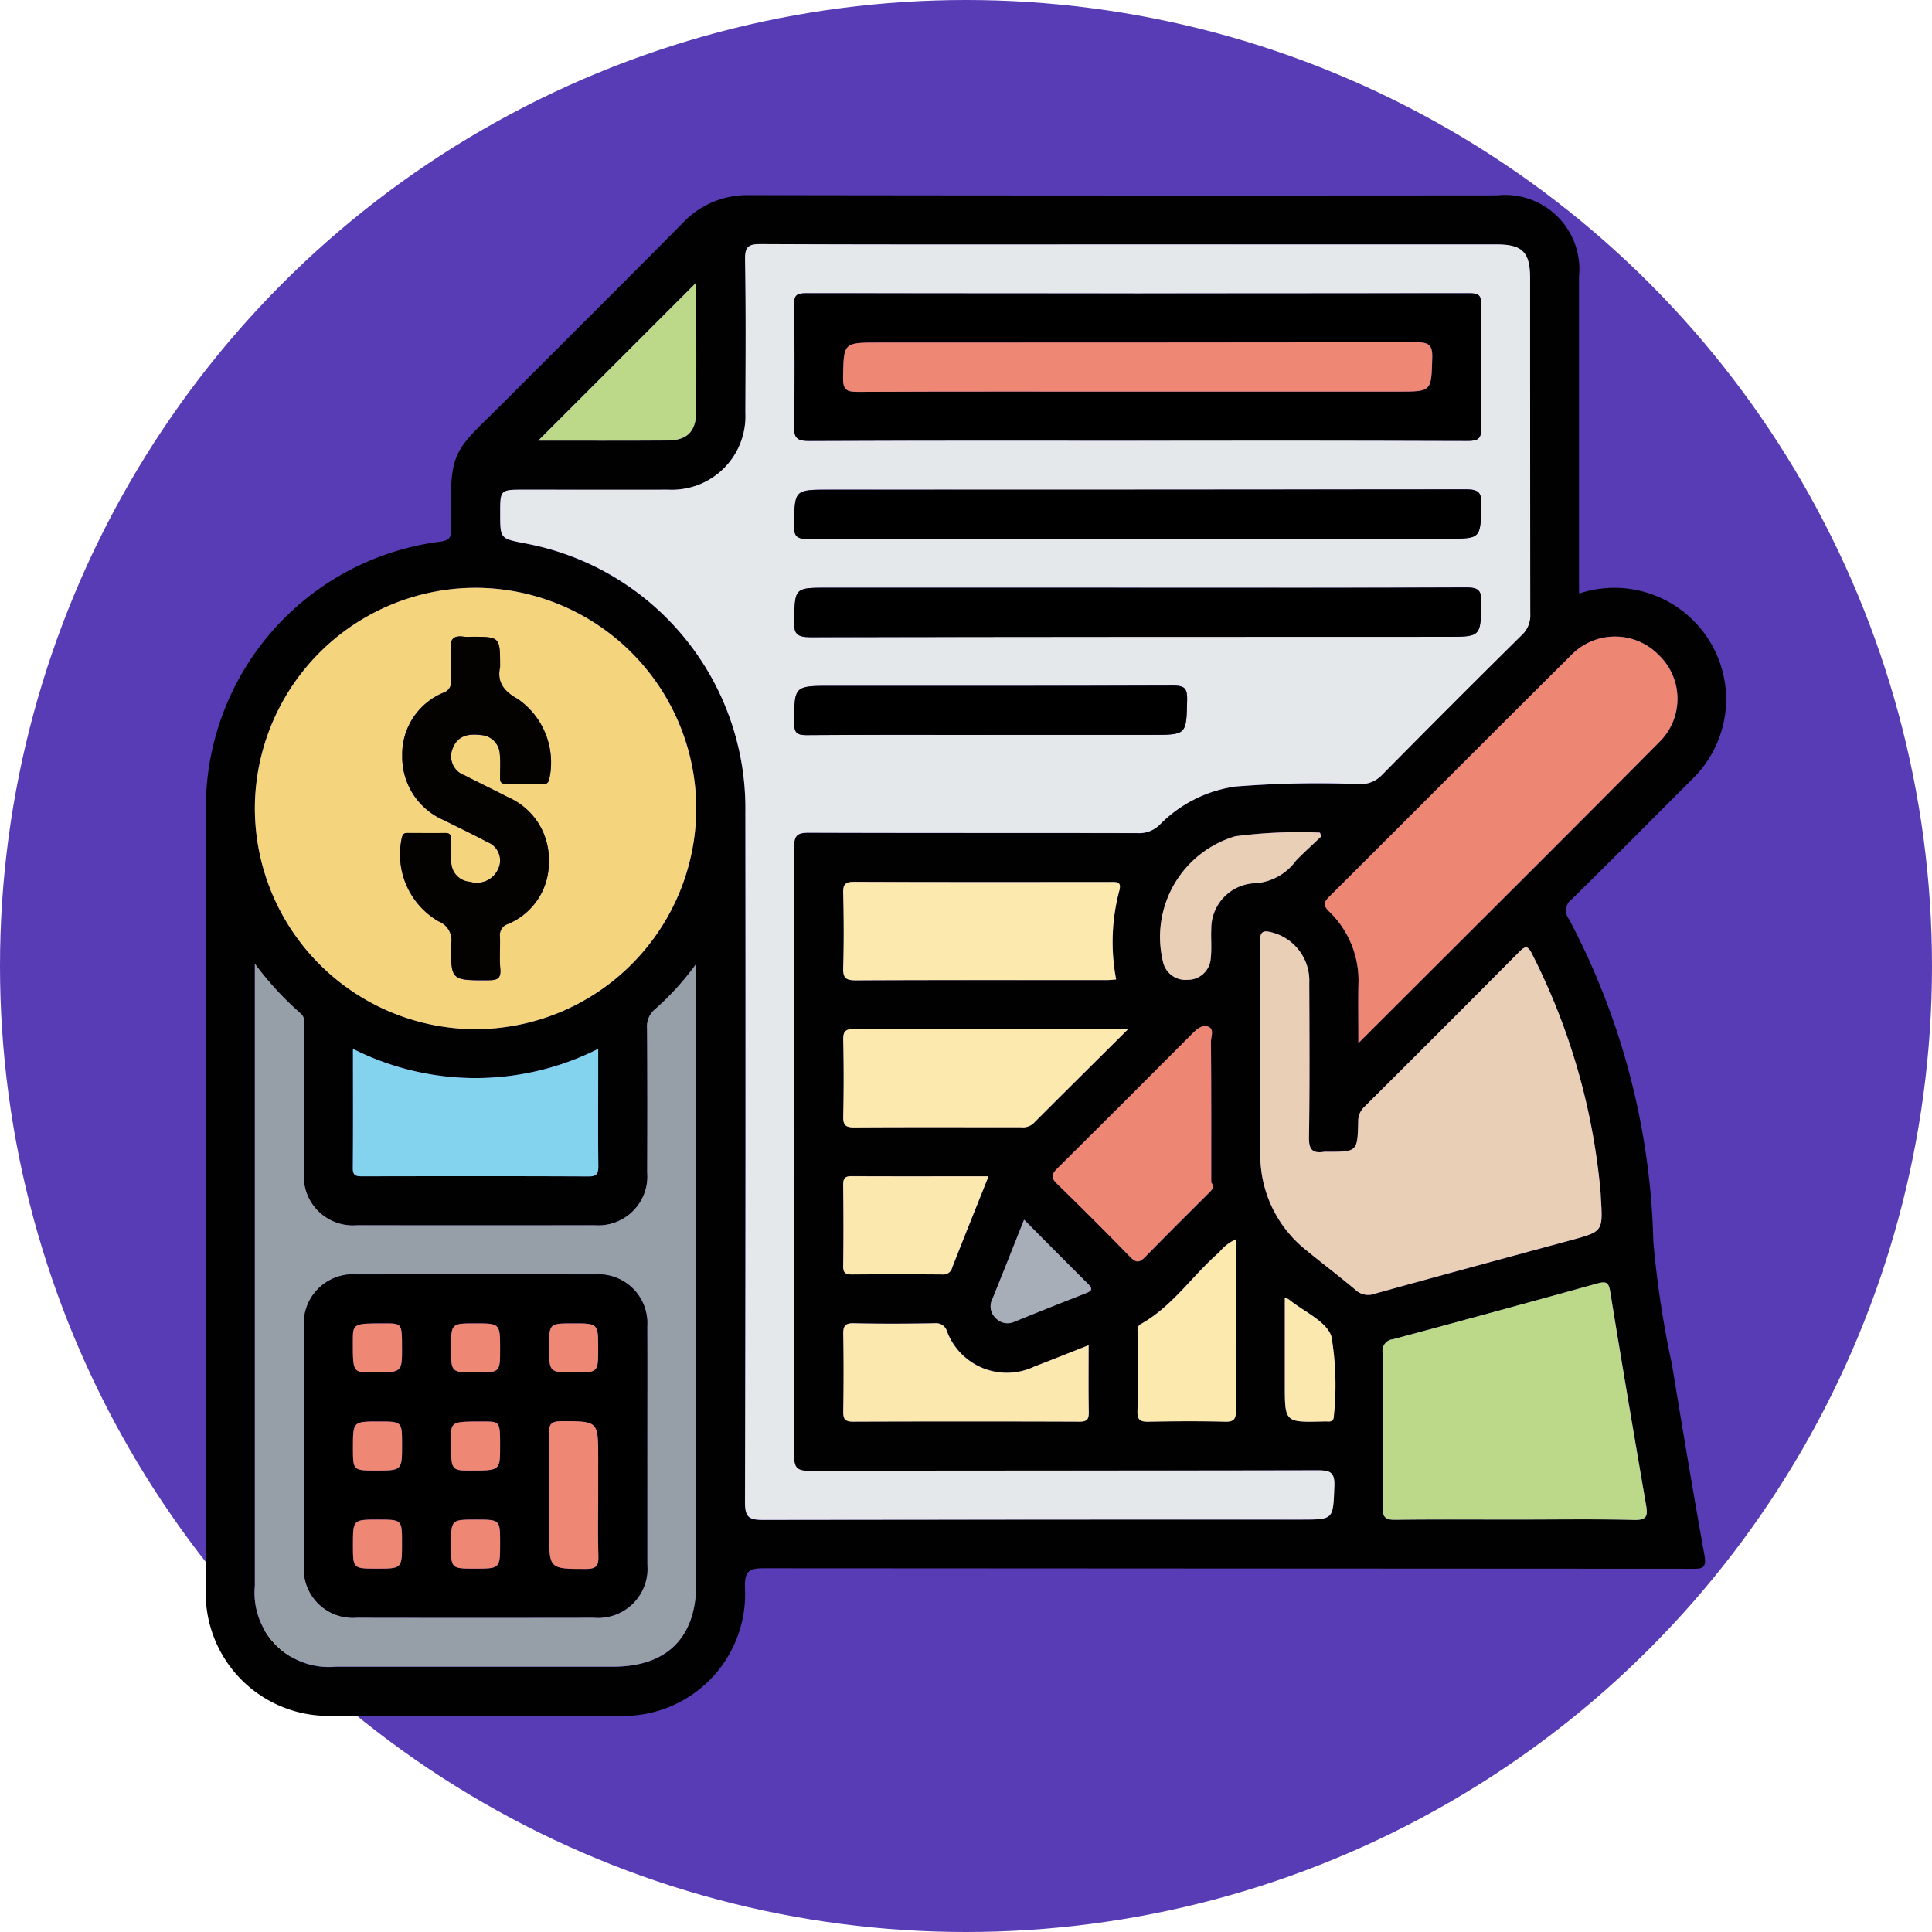 <svg xmlns="http://www.w3.org/2000/svg" width="92" height="92" viewBox="0 0 92 92">
  <g id="Grupo_963287" data-name="Grupo 963287" transform="translate(3859.719 10740.444)">
    <g id="Grupo_963197" data-name="Grupo 963197" transform="translate(-4294.719 -15081.444)">
      <circle id="Elipse_7706" data-name="Elipse 7706" cx="46" cy="46" r="46" transform="translate(435 4341)" fill="#583cb6"/>
    </g>
    <g id="Grupo_963284" data-name="Grupo 963284" transform="translate(-3473.448 -10840.648)">
      <path id="Trazado_635044" data-name="Trazado 635044" d="M-311.076,128.467a5.325,5.325,0,0,1,7,5.253,5.347,5.347,0,0,1-1.65,3.624c-1.893,1.891-3.775,3.793-5.685,5.666a.667.667,0,0,0-.143.968,34.559,34.559,0,0,1,4.014,15.353,46.649,46.649,0,0,0,.883,5.828c.5,3.043,1.007,6.085,1.554,9.12.119.658-.182.629-.642.628q-22.073-.011-44.146-.023c-.706,0-.916.129-.908.884a5.8,5.8,0,0,1-6.115,6.138q-6.713.007-13.426,0a5.844,5.844,0,0,1-6.127-6.146q0-18.424,0-36.848a12.778,12.778,0,0,1,11.189-12.919c.419-.061.5-.227.493-.605-.1-3.916.09-3.6,2.616-6.138,2.8-2.811,5.616-5.6,8.4-8.419a4.214,4.214,0,0,1,3.18-1.334q17.8.028,35.609.011a3.536,3.536,0,0,1,3.9,3.87q0,7.114,0,14.228Zm-21.371-16.621c-5.862,0-11.723.009-17.585-.014-.581,0-.776.1-.764.732.044,2.431.025,4.864.015,7.3a3.5,3.5,0,0,1-3.674,3.661c-2.286.008-4.573,0-6.859,0-1.142,0-1.142,0-1.142,1.125,0,1.2,0,1.2,1.128,1.421a12.839,12.839,0,0,1,10.547,12.837q.009,16.417-.018,32.834c0,.731.2.844.877.842q12.806-.037,25.611-.016c1.558,0,1.514,0,1.577-1.585.028-.69-.215-.764-.809-.762-8.051.019-16.1.006-24.152.026-.575,0-.768-.089-.767-.728q.037-14.483,0-28.967c0-.6.192-.693.727-.691,5.2.019,10.41.008,15.615.018a1.39,1.39,0,0,0,1.088-.418,6.282,6.282,0,0,1,3.582-1.8,49.036,49.036,0,0,1,5.9-.115,1.4,1.4,0,0,0,1.082-.434q3.3-3.353,6.653-6.658a1.284,1.284,0,0,0,.41-1.017q-.02-7.99-.009-15.979c0-1.247-.36-1.61-1.6-1.611Zm-20.668,26.891a10.531,10.531,0,0,0-10.439-10.543,10.526,10.526,0,0,0-10.579,10.473A10.532,10.532,0,0,0-363.7,149.211,10.533,10.533,0,0,0-353.116,138.737Zm0,7.361a13.262,13.262,0,0,1-1.934,2.142,1.066,1.066,0,0,0-.408.939c.016,2.286.013,4.572.006,6.859a2.333,2.333,0,0,1-2.5,2.514q-5.655.011-11.31,0A2.341,2.341,0,0,1-371.8,156c-.005-2.262,0-4.524-.006-6.786,0-.255.095-.539-.158-.75a15.22,15.22,0,0,1-2.173-2.36v.865q0,14.375,0,28.749a3.533,3.533,0,0,0,3.851,3.855q6.6,0,13.208,0c2.573,0,3.959-1.389,3.959-3.968q0-14.3,0-28.6Zm26.859,4.135c0,1.629-.008,3.258,0,4.887a5.786,5.786,0,0,0,2.209,4.636c.77.633,1.565,1.233,2.328,1.875a.882.882,0,0,0,.921.178c3.107-.865,6.222-1.7,9.335-2.548,1.523-.414,1.523-.413,1.424-2.022-.006-.1-.007-.194-.016-.291a31.14,31.14,0,0,0-3.266-11.33c-.189-.373-.305-.392-.6-.092q-3.672,3.7-7.373,7.378a.928.928,0,0,0-.3.7c-.032,1.448-.042,1.448-1.47,1.448a.938.938,0,0,0-.146,0c-.54.086-.738-.083-.728-.684.039-2.455.022-4.911.014-7.367a2.369,2.369,0,0,0-1.758-2.39c-.429-.12-.6-.063-.586.444C-326.238,146.781-326.257,148.507-326.257,150.233Zm4.671-.356c4.875-4.871,9.635-9.6,14.364-14.369a2.886,2.886,0,0,0-.08-4.133,2.9,2.9,0,0,0-4.135.015c-3.85,3.821-7.674,7.668-11.517,11.495-.281.279-.325.428-.01.736a4.557,4.557,0,0,1,1.381,3.487C-321.6,147.976-321.586,148.844-321.586,149.878Zm7.448,22.688c1.895,0,3.79-.031,5.684.018.627.016.654-.213.569-.706-.579-3.37-1.153-6.742-1.7-10.118-.07-.432-.137-.572-.611-.44q-4.867,1.358-9.75,2.66a.549.549,0,0,0-.484.643c.02,2.453.024,4.907,0,7.36-.005.488.143.6.609.594C-317.927,172.551-316.033,172.566-314.138,172.566Zm-18.983-25.72a9.539,9.539,0,0,1,.143-4.2c.143-.484-.131-.442-.439-.442-4.059,0-8.119.008-12.178-.007-.412,0-.532.111-.523.523.027,1.19.034,2.383,0,3.572-.015.484.132.6.6.594,3.986-.019,7.973-.01,11.959-.012C-333.416,146.875-333.273,146.856-333.121,146.846Zm-36.343,3.3c0,1.966.008,3.828-.007,5.69,0,.352.16.382.441.382,3.593-.006,7.187-.011,10.78.005.406,0,.475-.145.47-.5-.018-1.408-.007-2.816-.007-4.225V150.15A12.951,12.951,0,0,1-369.463,150.15Zm36.91-.937c-4.495,0-8.77.006-13.046-.009-.417,0-.528.119-.519.526q.039,1.821,0,3.643c-.01.419.121.521.527.518,2.648-.017,5.3-.01,7.944-.007a.743.743,0,0,0,.593-.192C-335.6,152.237-334.143,150.792-332.553,149.212Zm3.96,7.3c0-2.234.006-4.469-.008-6.7,0-.241.172-.595-.127-.714-.282-.112-.543.114-.758.329q-3.22,3.228-6.452,6.445c-.27.268-.282.425,0,.7q1.775,1.733,3.508,3.508c.28.287.44.246.7-.018,1-1.028,2.022-2.037,3.036-3.052C-328.564,156.866-328.41,156.739-328.593,156.511Zm-5.839,7.752c-.914.36-1.742.693-2.576,1.012a3.047,3.047,0,0,1-4.163-1.666.54.54,0,0,0-.579-.394c-1.287.023-2.576.029-3.863,0-.441-.011-.511.155-.5.542.022,1.214.02,2.43,0,3.644-.006.357.058.506.467.5q5.395-.025,10.789,0c.368,0,.441-.129.435-.462C-334.444,166.422-334.432,165.4-334.432,164.263Zm7.006-5.041a2.168,2.168,0,0,0-.787.609c-1.274,1.1-2.216,2.57-3.726,3.416-.227.128-.153.336-.154.516-.007,1.213.017,2.426-.014,3.638-.012.443.16.508.543.5,1.212-.022,2.426-.027,3.638,0,.432.011.512-.143.508-.536-.018-2.037-.008-4.075-.008-6.112Zm-33.216-38.035c2.074,0,4.113.006,6.151,0,.944,0,1.367-.436,1.372-1.39.008-1.626,0-3.252,0-4.879v-1.255Zm21.446,35.031c-2.244,0-4.381.007-6.517-.007-.329,0-.406.11-.4.418.015,1.287.017,2.574,0,3.861,0,.329.108.407.418.4q2.149-.021,4.3,0a.434.434,0,0,0,.473-.331C-340.371,159.148-339.8,157.737-339.2,156.218Zm15.848-16.189-.065-.176a23.366,23.366,0,0,0-4.034.175,5,5,0,0,0-3.446,5.944,1.1,1.1,0,0,0,1.175.89,1.092,1.092,0,0,0,1.107-1.048c.052-.456,0-.922.024-1.382a2.164,2.164,0,0,1,1.974-2.162,2.619,2.619,0,0,0,2.059-1.08C-324.168,140.788-323.75,140.416-323.347,140.03Zm-14.158,18.256c-.543,1.363-1.021,2.576-1.512,3.785a.755.755,0,0,0,.137.874.776.776,0,0,0,.927.195q1.682-.683,3.373-1.345c.258-.1.388-.187.133-.44C-335.442,160.366-336.428,159.369-337.505,158.286Zm12.416,3.707v4.139c0,1.806,0,1.806,1.81,1.763a2.166,2.166,0,0,1,.218,0c.206.016.311-.055.309-.282a13.958,13.958,0,0,0-.115-3.755c-.22-.731-1.323-1.2-2.032-1.779A1.686,1.686,0,0,0-325.089,161.993Z" transform="translate(0)" fill="#010101"/>
      <path id="Trazado_635045" data-name="Trazado 635045" d="M-298.468,117.5h17.439c1.236,0,1.6.364,1.6,1.611q0,7.99.009,15.979a1.284,1.284,0,0,1-.41,1.017q-3.348,3.308-6.653,6.658a1.4,1.4,0,0,1-1.082.434,49.036,49.036,0,0,0-5.9.115,6.282,6.282,0,0,0-3.582,1.8,1.39,1.39,0,0,1-1.088.418c-5.2-.011-10.41,0-15.615-.018-.536,0-.729.088-.727.691q.034,14.484,0,28.967c0,.639.192.729.767.728,8.051-.02,16.1-.007,24.152-.026.593,0,.837.072.809.762-.063,1.583-.019,1.585-1.577,1.585q-12.806,0-25.611.016c-.673,0-.879-.111-.877-.842q.042-16.417.018-32.834a12.839,12.839,0,0,0-10.547-12.837c-1.128-.225-1.128-.225-1.128-1.421,0-1.125,0-1.125,1.142-1.125,2.286,0,4.573.006,6.859,0a3.5,3.5,0,0,0,3.674-3.661c.01-2.432.028-4.865-.015-7.3-.011-.635.183-.734.764-.732C-310.191,117.512-304.33,117.5-298.468,117.5Zm.312,9.341c5.254,0,10.507-.008,15.761.012.5,0,.65-.109.641-.63-.034-1.945-.029-3.891,0-5.837.006-.448-.1-.563-.559-.562q-15.8.021-31.594,0c-.441,0-.574.093-.567.555.029,1.921.035,3.843,0,5.764-.011.567.134.715.708.712C-308.566,126.834-303.361,126.844-298.156,126.844Zm.042,4.671h14.739c1.61,0,1.577,0,1.624-1.607.018-.617-.154-.744-.753-.743q-15.14.031-30.28.015c-1.689,0-1.662,0-1.7,1.68-.011.556.143.67.679.668C-308.572,131.506-303.343,131.515-298.114,131.515Zm.048,2.336h-14.812c-1.587,0-1.556,0-1.6,1.555-.018.615.107.8.773.8q15.14-.039,30.28-.018c1.663,0,1.64,0,1.672-1.628.011-.547-.1-.726-.7-.722C-287.657,133.862-292.862,133.85-298.066,133.85Zm-7.054,7.006h7.66c1.689,0,1.661,0,1.7-1.68.011-.555-.141-.67-.678-.668-5.423.022-10.845.013-16.268.013-1.775,0-1.756,0-1.766,1.753,0,.484.135.6.6.593C-310.956,140.846-308.038,140.856-305.12,140.856Z" transform="translate(-33.98 -5.657)" fill="#e5e8eb"/>
      <path id="Trazado_635046" data-name="Trazado 635046" d="M-347.447,184.062a10.533,10.533,0,0,1-10.581,10.475,10.532,10.532,0,0,1-10.438-10.544,10.526,10.526,0,0,1,10.579-10.473A10.531,10.531,0,0,1-347.447,184.062Zm-9.341-6.77c0-1.438,0-1.438-1.33-1.438a2.366,2.366,0,0,1-.364,0c-.487-.077-.708.072-.652.612.05.481,0,.972.016,1.457a.549.549,0,0,1-.381.6,3.168,3.168,0,0,0-1.948,3,3.269,3.269,0,0,0,1.982,3.064c.693.35,1.4.682,2.079,1.047a.935.935,0,0,1,.507,1.277,1.112,1.112,0,0,1-1.343.611.953.953,0,0,1-.889-.91,10.157,10.157,0,0,1-.013-1.02c0-.194.033-.4-.274-.394-.608.01-1.216,0-1.824,0-.138,0-.2.065-.239.205a3.683,3.683,0,0,0,1.739,4,.966.966,0,0,1,.609,1.056c-.029,1.77-.01,1.757,1.759,1.751.424,0,.62-.07.576-.549-.046-.506,0-1.021-.016-1.53a.549.549,0,0,1,.383-.6,3.162,3.162,0,0,0,1.946-3,3.231,3.231,0,0,0-1.92-3.026c-.691-.354-1.389-.692-2.079-1.047a.961.961,0,0,1-.569-1.314c.244-.607.78-.682,1.342-.609a.951.951,0,0,1,.89.909c.035.337.011.68.013,1.02,0,.193-.036.4.273.395.608-.01,1.215,0,1.823,0,.138,0,.2-.063.24-.2a3.679,3.679,0,0,0-1.493-3.843C-356.7,178.4-356.927,177.925-356.788,177.291Z" transform="translate(-5.669 -45.325)" fill="#f4d57e"/>
      <path id="Trazado_635047" data-name="Trazado 635047" d="M-347.447,234.832v.9q0,14.3,0,28.6c0,2.579-1.386,3.968-3.959,3.969q-6.6,0-13.208,0a3.533,3.533,0,0,1-3.851-3.855q0-14.374,0-28.749v-.865a15.22,15.22,0,0,0,2.173,2.36c.253.211.157.5.158.75.007,2.262,0,4.524.006,6.786a2.341,2.341,0,0,0,2.534,2.554q5.655.009,11.31,0a2.333,2.333,0,0,0,2.5-2.514c.008-2.286.01-4.572-.006-6.859a1.066,1.066,0,0,1,.408-.939A13.262,13.262,0,0,0-347.447,234.832Zm-2.335,22.964c0-1.9.008-3.794,0-5.692a2.323,2.323,0,0,0-2.461-2.479q-5.692-.014-11.384,0a2.34,2.34,0,0,0-2.5,2.515q-.009,5.655,0,11.311a2.33,2.33,0,0,0,2.5,2.517q5.655.011,11.311,0a2.342,2.342,0,0,0,2.536-2.553C-349.778,261.542-349.782,259.669-349.782,257.8Z" transform="translate(-5.668 -88.734)" fill="#969ea8"/>
      <path id="Trazado_635048" data-name="Trazado 635048" d="M-204.541,235.232c0-1.726.019-3.453-.012-5.179-.009-.508.157-.564.586-.444a2.369,2.369,0,0,1,1.758,2.39c.008,2.456.025,4.912-.014,7.367-.01.6.188.771.728.684a.936.936,0,0,1,.146,0c1.429,0,1.438,0,1.47-1.448a.928.928,0,0,1,.3-.7q3.7-3.679,7.373-7.378c.3-.3.413-.281.6.092a31.14,31.14,0,0,1,3.266,11.33c.009.1.01.194.016.291.1,1.608.1,1.608-1.424,2.022-3.113.845-6.228,1.683-9.335,2.548a.882.882,0,0,1-.921-.178c-.762-.641-1.558-1.242-2.328-1.875a5.786,5.786,0,0,1-2.209-4.636C-204.549,238.49-204.541,236.861-204.541,235.232Z" transform="translate(-121.716 -84.999)" fill="#e9cfb5"/>
      <path id="Trazado_635049" data-name="Trazado 635049" d="M-192.39,200.838c0-1.033-.013-1.9,0-2.769a4.557,4.557,0,0,0-1.381-3.487c-.315-.308-.271-.457.01-.736,3.844-3.827,7.667-7.674,11.517-11.495a2.9,2.9,0,0,1,4.135-.015,2.886,2.886,0,0,1,.08,4.133C-182.755,191.233-187.515,195.967-192.39,200.838Z" transform="translate(-129.196 -50.961)" fill="#ed8773"/>
      <path id="Trazado_635050" data-name="Trazado 635050" d="M-178.266,298.087c-1.895,0-3.789-.015-5.684.01-.465.006-.614-.106-.609-.594.026-2.453.022-4.907,0-7.36a.549.549,0,0,1,.484-.643q4.88-1.311,9.75-2.66c.474-.132.541.008.611.44.546,3.376,1.12,6.747,1.7,10.118.084.492.058.722-.569.706C-174.476,298.056-176.371,298.087-178.266,298.087Z" transform="translate(-135.872 -125.521)" fill="#bbd989"/>
      <path id="Trazado_635051" data-name="Trazado 635051" d="M-259.536,226.121c-.152.011-.3.029-.439.029-3.987,0-7.973-.007-11.959.012-.47,0-.617-.11-.6-.594.036-1.19.029-2.382,0-3.572-.009-.413.111-.525.523-.523,4.059.015,8.118.01,12.178.007.308,0,.582-.042.439.442A9.539,9.539,0,0,0-259.536,226.121Z" transform="translate(-73.585 -79.276)" fill="#fbe9ae"/>
      <path id="Trazado_635052" data-name="Trazado 635052" d="M-352.487,248.706a12.951,12.951,0,0,0,11.677,0v1.349c0,1.408-.01,2.816.007,4.225,0,.359-.064.506-.47.5-3.594-.016-7.187-.011-10.78-.005-.281,0-.444-.029-.441-.382C-352.479,252.534-352.487,250.672-352.487,248.706Z" transform="translate(-16.976 -98.556)" fill="#83d2ee"/>
      <path id="Trazado_635053" data-name="Trazado 635053" d="M-258.962,245.474c-1.59,1.58-3.05,3.025-4.5,4.48a.743.743,0,0,1-.593.192c-2.648,0-5.3-.01-7.944.007-.406,0-.537-.1-.527-.518q.042-1.821,0-3.643c-.009-.407.1-.528.519-.526C-267.732,245.48-263.457,245.474-258.962,245.474Z" transform="translate(-73.591 -96.262)" fill="#fbe9ae"/>
      <path id="Trazado_635054" data-name="Trazado 635054" d="M-230.825,252.436c.183.228.029.355-.109.493-1.014,1.015-2.036,2.023-3.036,3.052-.257.264-.417.3-.7.018q-1.731-1.777-3.508-3.508c-.278-.271-.266-.428,0-.7q3.239-3.21,6.452-6.445c.215-.216.476-.441.758-.329.3.119.126.473.127.714C-230.819,247.967-230.825,250.2-230.825,252.436Z" transform="translate(-97.768 -95.925)" fill="#ed8773"/>
      <path id="Trazado_635055" data-name="Trazado 635055" d="M-260.837,294.492c0,1.139-.012,2.159.007,3.178.006.332-.066.463-.435.462q-5.395-.02-10.789,0c-.409,0-.473-.147-.467-.5.019-1.214.021-2.43,0-3.644-.007-.387.063-.553.5-.542,1.287.03,2.576.024,3.863,0a.54.54,0,0,1,.579.394,3.047,3.047,0,0,0,4.163,1.666C-262.579,295.185-261.751,294.852-260.837,294.492Z" transform="translate(-73.595 -130.229)" fill="#fae8ae"/>
      <path id="Trazado_635056" data-name="Trazado 635056" d="M-219.863,279.775v2.035c0,2.037-.01,4.074.008,6.112,0,.392-.076.547-.508.536-1.212-.03-2.425-.024-3.638,0-.384.007-.555-.058-.543-.5.032-1.212.008-2.425.014-3.638,0-.18-.074-.388.154-.516,1.509-.846,2.452-2.312,3.726-3.416A2.168,2.168,0,0,1-219.863,279.775Z" transform="translate(-107.562 -120.553)" fill="#fbe9ae"/>
      <path id="Trazado_635057" data-name="Trazado 635057" d="M-322.26,131.276l7.526-7.526V125c0,1.627.006,3.253,0,4.879-.005.955-.428,1.386-1.372,1.39C-318.147,131.283-320.186,131.276-322.26,131.276Z" transform="translate(-38.381 -10.089)" fill="#bbd989"/>
      <path id="Trazado_635058" data-name="Trazado 635058" d="M-265.6,269.471c-.607,1.518-1.176,2.929-1.731,4.345a.434.434,0,0,1-.473.331q-2.149-.018-4.3,0c-.309,0-.422-.075-.418-.4.018-1.287.015-2.574,0-3.861,0-.308.074-.421.4-.418C-269.977,269.478-267.841,269.471-265.6,269.471Z" transform="translate(-73.598 -113.253)" fill="#fae8ae"/>
      <path id="Trazado_635059" data-name="Trazado 635059" d="M-213.2,213.621c-.4.386-.82.758-1.207,1.16a2.619,2.619,0,0,1-2.059,1.08,2.164,2.164,0,0,0-1.974,2.162c-.023.46.028.927-.024,1.382a1.092,1.092,0,0,1-1.107,1.048,1.094,1.094,0,0,1-1.175-.89,5,5,0,0,1,3.446-5.944,23.364,23.364,0,0,1,4.034-.175Z" transform="translate(-110.152 -73.591)" fill="#e9cfb5"/>
      <path id="Trazado_635060" data-name="Trazado 635060" d="M-246.888,276.569c1.077,1.082,2.063,2.079,3.057,3.068.255.254.125.34-.133.44q-1.691.661-3.373,1.345a.776.776,0,0,1-.927-.195.755.755,0,0,1-.137-.874C-247.91,279.145-247.432,277.932-246.888,276.569Z" transform="translate(-90.617 -118.283)" fill="#a7aeb8"/>
      <path id="Trazado_635061" data-name="Trazado 635061" d="M-200.513,289.262a1.691,1.691,0,0,1,.19.086c.708.583,1.812,1.048,2.032,1.779a13.956,13.956,0,0,1,.115,3.755c0,.227-.1.3-.309.282a2.167,2.167,0,0,0-.218,0c-1.81.043-1.81.043-1.81-1.763Z" transform="translate(-124.576 -127.269)" fill="#fae8ae"/>
      <path id="Trazado_635062" data-name="Trazado 635062" d="M-264.219,132.513c-5.2,0-10.41-.01-15.615.014-.574,0-.719-.145-.708-.712.037-1.921.031-3.843,0-5.764-.007-.462.126-.555.567-.555q15.8.019,31.594,0c.455,0,.565.114.559.562-.026,1.945-.032,3.892,0,5.837.009.521-.138.632-.641.63C-253.712,132.505-258.965,132.513-264.219,132.513Zm.044-2.335h12.394c1.62,0,1.585,0,1.632-1.609.018-.63-.179-.741-.766-.74q-12.795.03-25.589.014c-1.7,0-1.672,0-1.7,1.682-.011.569.168.668.692.665C-273.069,130.169-268.622,130.178-264.174,130.178Z" transform="translate(-67.917 -11.326)"/>
      <path id="Trazado_635063" data-name="Trazado 635063" d="M-264.18,159.823c-5.229,0-10.458-.009-15.687.013-.536,0-.69-.113-.679-.668.034-1.68.007-1.68,1.7-1.68q15.14,0,30.28-.015c.6,0,.772.126.753.743-.047,1.606-.014,1.607-1.624,1.607Z" transform="translate(-67.914 -33.965)"/>
      <path id="Trazado_635064" data-name="Trazado 635064" d="M-264.134,173.48c5.2,0,10.41.011,15.614-.015.594,0,.708.175.7.722-.032,1.628-.009,1.628-1.672,1.628q-15.14,0-30.28.018c-.666,0-.79-.183-.773-.8.045-1.554.014-1.555,1.6-1.555Z" transform="translate(-67.912 -45.287)"/>
      <path id="Trazado_635065" data-name="Trazado 635065" d="M-271.179,191.816c-2.918,0-5.836-.011-8.754.011-.468,0-.606-.109-.6-.593.01-1.753-.01-1.753,1.766-1.753,5.423,0,10.845.008,16.268-.013.537,0,.69.113.678.668-.034,1.68-.006,1.68-1.7,1.68Z" transform="translate(-67.921 -56.617)"/>
      <path id="Trazado_635066" data-name="Trazado 635066" d="M-340.078,182.9c-.139.634.086,1.111.842,1.52a3.679,3.679,0,0,1,1.493,3.843c-.044.14-.1.2-.24.2-.608,0-1.216-.006-1.823,0-.309,0-.272-.2-.273-.395,0-.34.023-.683-.013-1.02a.951.951,0,0,0-.89-.909c-.562-.072-1.1,0-1.342.609a.961.961,0,0,0,.569,1.314c.69.355,1.388.693,2.079,1.047a3.231,3.231,0,0,1,1.92,3.026,3.162,3.162,0,0,1-1.946,3,.549.549,0,0,0-.383.6c.02.51-.03,1.024.016,1.53.044.479-.152.548-.576.549-1.769.006-1.787.019-1.759-1.751a.966.966,0,0,0-.609-1.056,3.683,3.683,0,0,1-1.739-4c.043-.14.1-.205.239-.205.608,0,1.216.006,1.824,0,.307,0,.273.2.274.394a10.157,10.157,0,0,0,.013,1.02.953.953,0,0,0,.889.91,1.112,1.112,0,0,0,1.343-.611.935.935,0,0,0-.507-1.277c-.684-.365-1.387-.7-2.079-1.047a3.269,3.269,0,0,1-1.982-3.064,3.168,3.168,0,0,1,1.948-3,.549.549,0,0,0,.381-.6c-.02-.485.034-.976-.016-1.457-.056-.54.166-.689.652-.612a2.366,2.366,0,0,0,.364,0C-340.078,181.462-340.078,181.462-340.078,182.9Z" transform="translate(-22.379 -50.933)" fill="#030201"/>
      <path id="Trazado_635067" data-name="Trazado 635067" d="M-344.127,293.648c0,1.873,0,3.746,0,5.619a2.342,2.342,0,0,1-2.536,2.553q-5.655.009-11.311,0a2.33,2.33,0,0,1-2.5-2.517q-.009-5.655,0-11.311a2.34,2.34,0,0,1,2.5-2.515q5.692-.011,11.384,0a2.323,2.323,0,0,1,2.461,2.479C-344.119,289.854-344.127,291.751-344.127,293.648Zm-2.335,2.393v-1.818c0-1.775,0-1.753-1.765-1.757-.509,0-.586.18-.58.624.023,1.551.009,3.1.009,4.654,0,1.775,0,1.752,1.764,1.757.509,0,.594-.18.58-.624C-346.482,297.933-346.462,296.987-346.462,296.042Zm-9.342-7.054c0-1.177,0-1.177-.8-1.178-1.54,0-1.54,0-1.54.868,0,1.468,0,1.468.94,1.468C-355.8,290.146-355.8,290.146-355.8,288.988Zm4.671.048c0-1.226,0-1.226-1.182-1.226-1.153,0-1.153,0-1.153,1.182,0,1.153,0,1.153,1.182,1.153C-351.133,290.145-351.133,290.145-351.133,289.036Zm4.671-.02c0-1.206,0-1.206-1.2-1.206-1.134,0-1.134,0-1.134,1.129,0,1.206,0,1.206,1.2,1.206C-346.463,290.145-346.463,290.145-346.463,289.016Zm-10.439,3.465c-1.238,0-1.238,0-1.238,1.242,0,1.093,0,1.093,1.1,1.093,1.238,0,1.238,0,1.238-1.242C-355.8,292.481-355.8,292.481-356.9,292.481Zm5.768,1.178c0-1.177,0-1.177-.8-1.178-1.54,0-1.54,0-1.54.868,0,1.468,0,1.468.94,1.468C-351.133,294.816-351.133,294.816-351.133,293.659Zm-5.815,3.493c-1.192,0-1.192,0-1.192,1.216,0,1.119,0,1.119,1.144,1.119,1.192,0,1.192,0,1.192-1.216C-355.8,297.152-355.8,297.152-356.948,297.152Zm4.671,0c-1.191,0-1.191,0-1.191,1.216,0,1.119,0,1.119,1.144,1.119,1.192,0,1.192,0,1.192-1.216C-351.133,297.152-351.133,297.152-352.277,297.152Z" transform="translate(-11.324 -124.586)"/>
      <path id="Trazado_635068" data-name="Trazado 635068" d="M-258.516,135.833c-4.447,0-8.894-.009-13.341.012-.524,0-.7-.1-.692-.665.032-1.682,0-1.682,1.7-1.682q12.795,0,25.589-.014c.587,0,.784.11.766.74-.047,1.608-.012,1.609-1.632,1.609Z" transform="translate(-73.576 -16.981)" fill="#ee8774"/>
      <path id="Trazado_635069" data-name="Trazado 635069" d="M-318.167,313c0,.945-.02,1.891.009,2.836.014.444-.071.625-.58.624-1.764,0-1.764.018-1.764-1.757,0-1.551.014-3.1-.009-4.654-.006-.443.071-.625.58-.624,1.765,0,1.765-.018,1.765,1.757Z" transform="translate(-39.619 -141.545)" fill="#ee8774"/>
      <path id="Trazado_635070" data-name="Trazado 635070" d="M-350.136,294.658c0,1.158,0,1.158-1.4,1.157-.941,0-.941,0-.94-1.468,0-.869,0-.869,1.54-.868C-350.136,293.481-350.136,293.481-350.136,294.658Z" transform="translate(-16.993 -130.255)" fill="#ee8774"/>
      <path id="Trazado_635071" data-name="Trazado 635071" d="M-334.14,294.706c0,1.109,0,1.109-1.153,1.109-1.182,0-1.182,0-1.182-1.153,0-1.182,0-1.182,1.153-1.182C-334.14,293.48-334.14,293.48-334.14,294.706Z" transform="translate(-28.317 -130.256)" fill="#ee8774"/>
      <path id="Trazado_635072" data-name="Trazado 635072" d="M-318.145,294.686c0,1.129,0,1.129-1.134,1.129-1.2,0-1.2,0-1.2-1.206,0-1.129,0-1.129,1.134-1.129C-318.145,293.48-318.145,293.48-318.145,294.686Z" transform="translate(-39.642 -130.256)" fill="#ee8774"/>
      <path id="Trazado_635073" data-name="Trazado 635073" d="M-351.233,309.475c1.1,0,1.1,0,1.1,1.093,0,1.242,0,1.242-1.238,1.242-1.1,0-1.1,0-1.1-1.093C-352.471,309.475-352.471,309.475-351.233,309.475Z" transform="translate(-16.993 -141.58)" fill="#ee8774"/>
      <path id="Trazado_635074" data-name="Trazado 635074" d="M-334.14,310.653c0,1.158,0,1.158-1.4,1.157-.941,0-.941,0-.94-1.468,0-.869,0-.869,1.54-.868C-334.14,309.476-334.14,309.476-334.14,310.653Z" transform="translate(-28.317 -141.579)" fill="#ee8774"/>
      <path id="Trazado_635075" data-name="Trazado 635075" d="M-351.279,325.47c1.144,0,1.144,0,1.144,1.119,0,1.216,0,1.216-1.192,1.216-1.144,0-1.144,0-1.144-1.119C-352.471,325.47-352.471,325.47-351.279,325.47Z" transform="translate(-16.993 -152.904)" fill="#ee8774"/>
      <path id="Trazado_635076" data-name="Trazado 635076" d="M-335.284,325.47c1.144,0,1.144,0,1.144,1.119,0,1.216,0,1.216-1.192,1.216-1.144,0-1.144,0-1.144-1.119C-336.475,325.47-336.475,325.47-335.284,325.47Z" transform="translate(-28.317 -152.904)" fill="#ee8774"/>
    </g>
  </g>
</svg>
